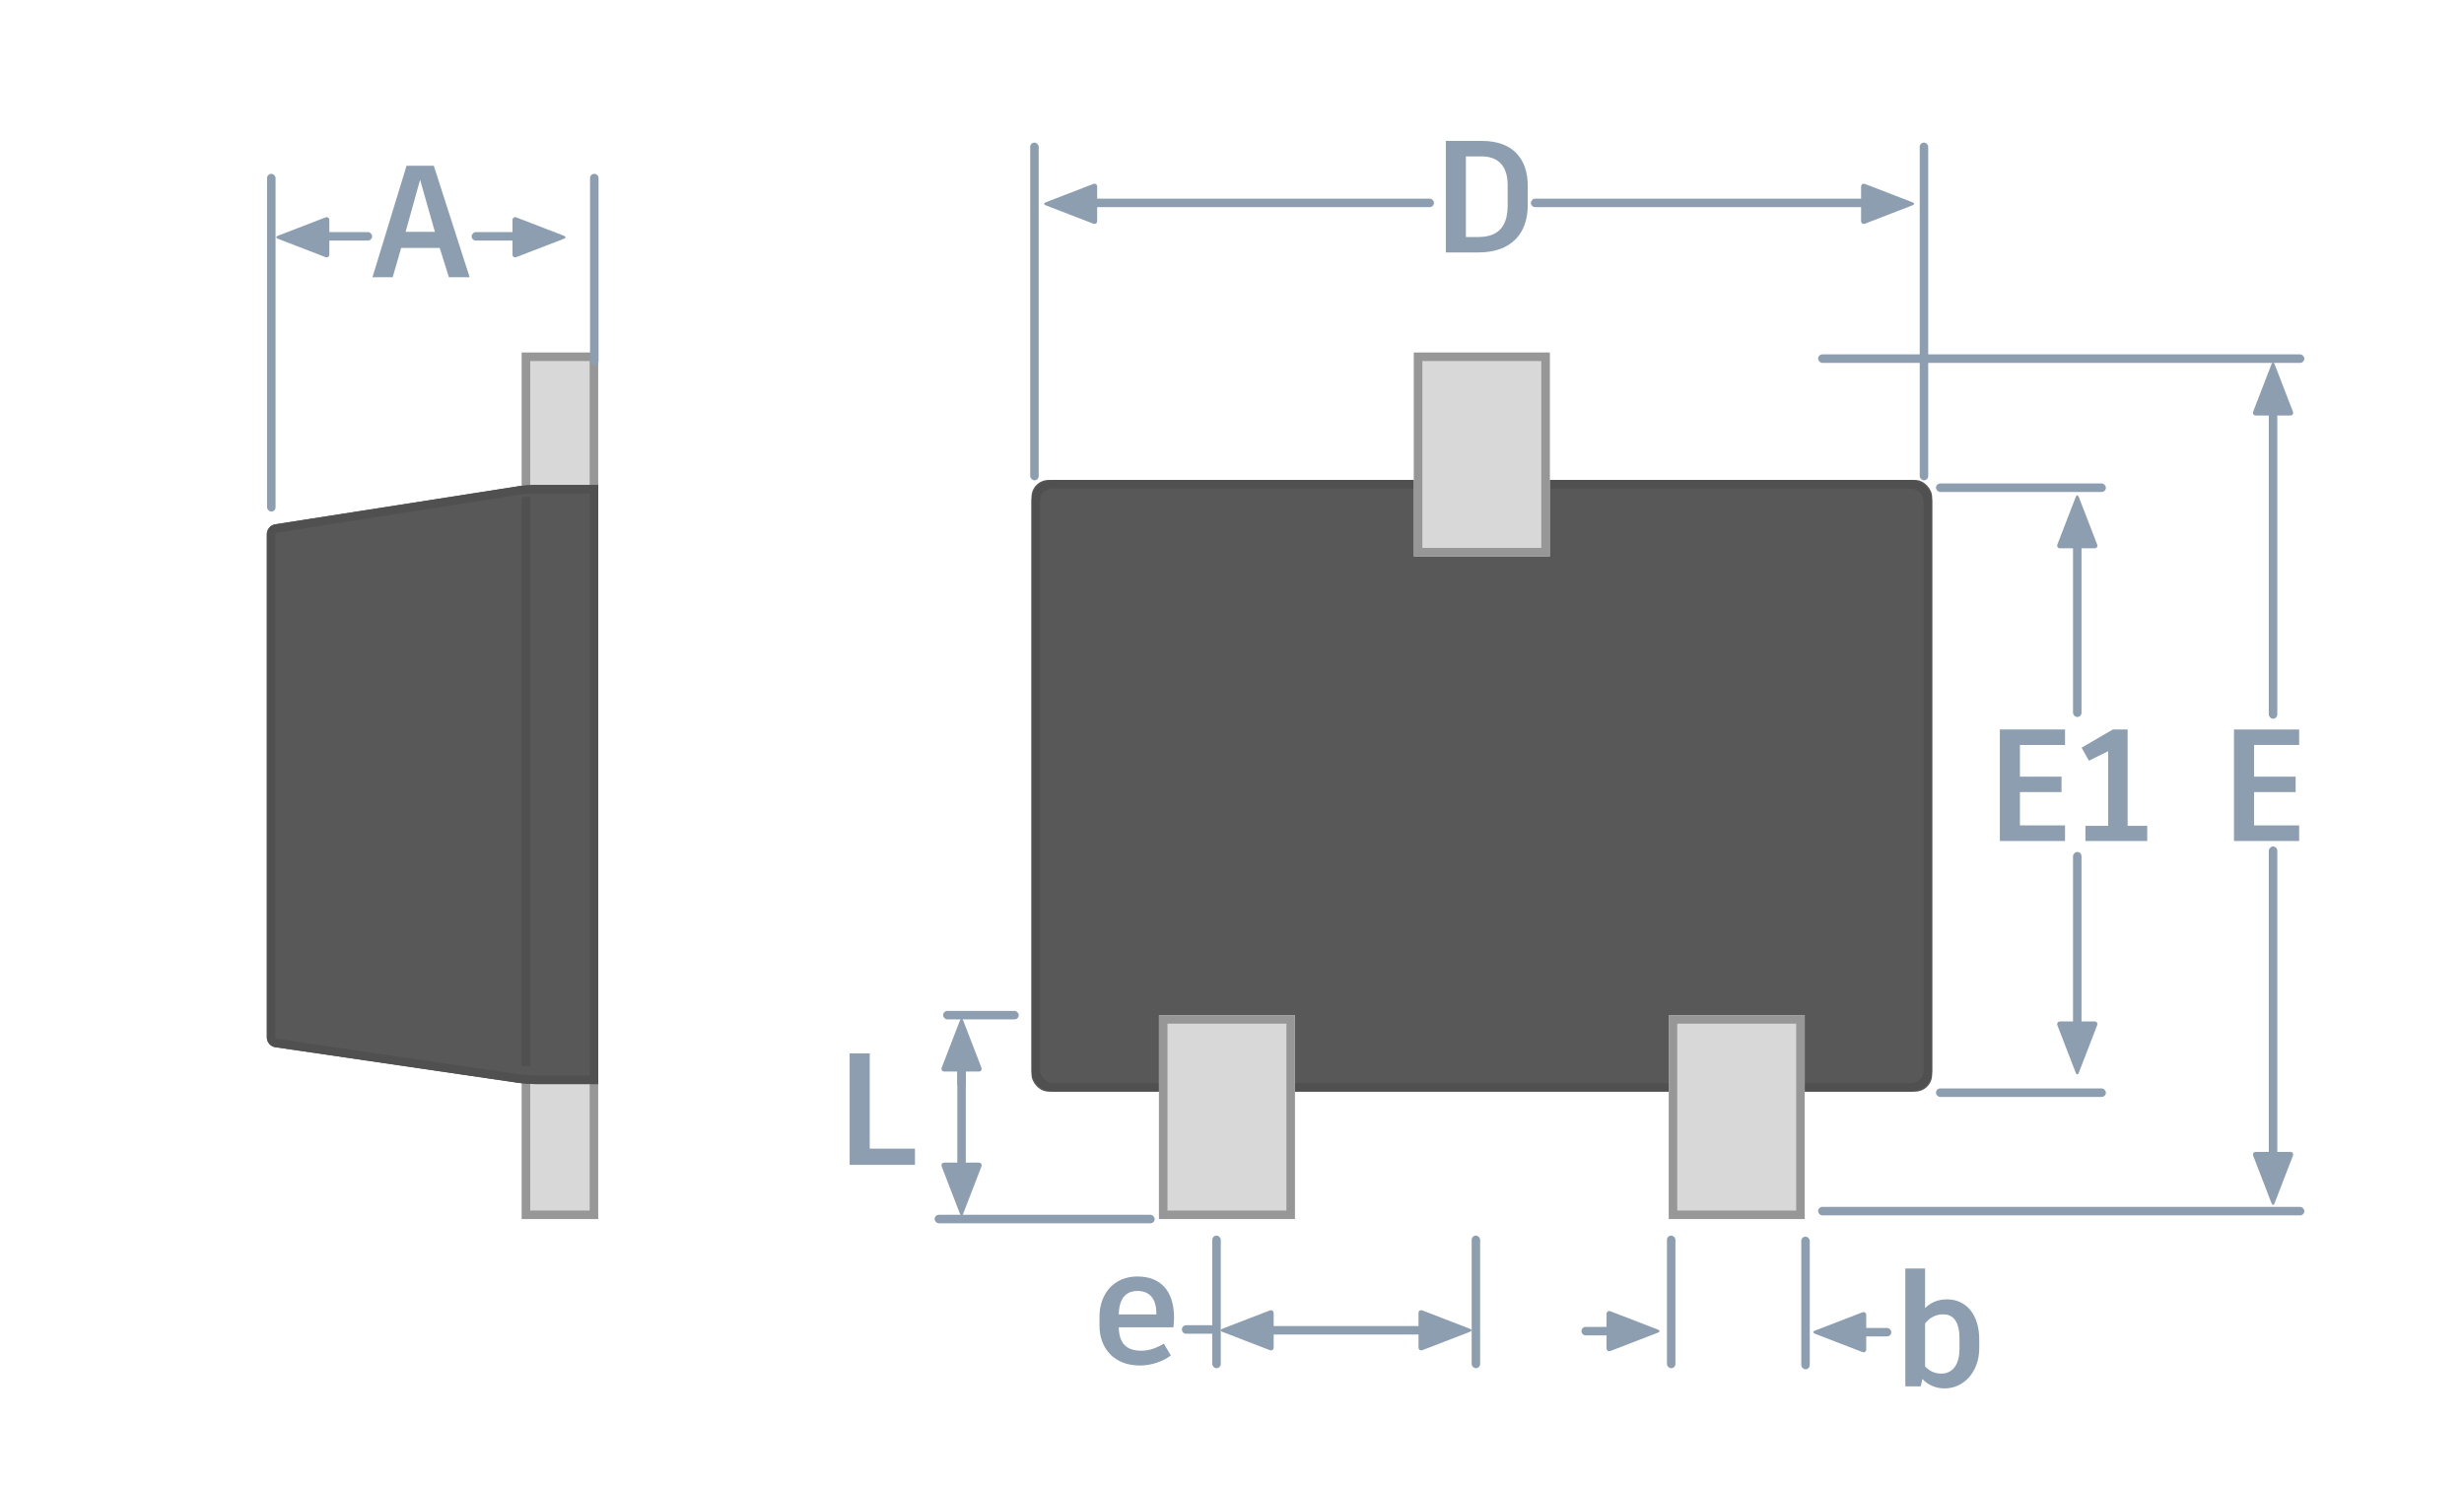 <?xml version="1.0" encoding="UTF-8" standalone="no"?>
<svg width="290px" height="175px" viewBox="0 0 290 175" version="1.1" xmlns="http://www.w3.org/2000/svg" xmlns:xlink="http://www.w3.org/1999/xlink">
    <!-- Generator: Sketch 48.2 (47327) - http://www.bohemiancoding.com/sketch -->
    <title>SOTFL-Labeled</title>
    <desc>Created with Sketch.</desc>
    <defs>
        <rect id="path-1" x="92" y="39" width="106" height="72" rx="2"></rect>
        <polygon id="path-2" points="32 24 41 24 41 48 32 48"></polygon>
        <polygon id="path-3" points="32 102 41 102 41 126 32 126"></polygon>
        <path d="M2,45.373 C2,44.821 2.432,44.305 2.983,44.219 L31.609,39.74 C32.152,39.655 33.044,39.586 33.589,39.586 L41,39.586 L41,110.113 L33.589,110.113 C33.038,110.113 32.147,110.048 31.609,109.969 L2.983,105.771 C2.44,105.691 2,105.186 2,104.627 L2,45.373 Z" id="path-4"></path>
        <polygon id="path-5" points="137 24 153 24 153 48 137 48"></polygon>
        <polygon id="path-6" points="107 24 123 24 123 48 107 48"></polygon>
        <mask id="mask-7" maskContentUnits="userSpaceOnUse" maskUnits="objectBoundingBox" x="0" y="0" width="16" height="24" fill="white">
            <use xlink:href="#path-6"></use>
        </mask>
        <polygon id="path-8" points="167 24 183 24 183 48 167 48"></polygon>
        <mask id="mask-9" maskContentUnits="userSpaceOnUse" maskUnits="objectBoundingBox" x="0" y="0" width="16" height="24" fill="white">
            <use xlink:href="#path-8"></use>
        </mask>
        <polygon id="path-10" points="137 102 153 102 153 126 137 126"></polygon>
        <mask id="mask-11" maskContentUnits="userSpaceOnUse" maskUnits="objectBoundingBox" x="0" y="0" width="16" height="24" fill="white">
            <use xlink:href="#path-10"></use>
        </mask>
        <polygon id="path-12" points="107 102 123 102 123 126 107 126"></polygon>
        <polygon id="path-13" points="167 102 183 102 183 126 167 126"></polygon>
    </defs>
    <g stroke="none" stroke-width="1" fill="none" fill-rule="evenodd">
        <g>
            <g transform="translate(29.404, 17.5)">
                <g>
                    <use fill="#585858" fill-rule="evenodd" xlink:href="#path-1"></use>
                    <rect stroke="#505050" stroke-width="1" x="92.5" y="39.5" width="105" height="71" rx="2"></rect>
                </g>
                <g>
                    <use fill="#D8D8D8" fill-rule="evenodd" xlink:href="#path-2"></use>
                    <path stroke="#979797" stroke-width="1" d="M32.5,24.5 L32.5,47.5 L40.5,47.5 L40.5,24.5 L32.5,24.5 Z"></path>
                </g>
                <g>
                    <use fill="#D8D8D8" fill-rule="evenodd" xlink:href="#path-3"></use>
                    <path stroke="#979797" stroke-width="1" d="M32.5,102.5 L32.5,125.5 L40.5,125.5 L40.5,102.5 L32.5,102.5 Z"></path>
                </g>
                <g>
                    <use fill="#585858" fill-rule="evenodd" xlink:href="#path-4"></use>
                    <path stroke="#505050" stroke-width="1" d="M40.5,109.613 L40.5,40.086 L33.589,40.086 C33.068,40.086 32.201,40.153 31.686,40.234 L3.06,44.713 C2.757,44.761 2.5,45.063 2.5,45.373 L2.5,104.627 C2.5,104.936 2.756,105.232 3.056,105.276 L31.681,109.474 C32.197,109.55 33.064,109.613 33.589,109.613 L40.5,109.613 Z"></path>
                </g>
                <rect fill="#505050" fill-rule="evenodd" x="32" y="41" width="1" height="67"></rect>
                <g>
                    <use fill="#D8D8D8" fill-rule="evenodd" xlink:href="#path-5"></use>
                    <path stroke="#979797" stroke-width="1" d="M137.5,24.5 L137.5,47.5 L152.5,47.5 L152.5,24.5 L137.5,24.5 Z"></path>
                </g>
                <use stroke="#979797" mask="url(#mask-7)" stroke-width="2" stroke-dasharray="4,3" xlink:href="#path-6"></use>
                <use stroke="#979797" mask="url(#mask-9)" stroke-width="2" stroke-dasharray="4,3" xlink:href="#path-8"></use>
                <use stroke="#979797" mask="url(#mask-11)" stroke-width="2" stroke-dasharray="4,3" xlink:href="#path-10"></use>
                <g>
                    <use fill="#D8D8D8" fill-rule="evenodd" xlink:href="#path-12"></use>
                    <path stroke="#979797" stroke-width="1" d="M107.5,102.5 L107.5,125.5 L122.5,125.5 L122.5,102.5 L107.5,102.5 Z"></path>
                </g>
                <g>
                    <use fill="#D8D8D8" fill-rule="evenodd" xlink:href="#path-13"></use>
                    <path stroke="#979797" stroke-width="1" d="M167.5,102.5 L167.5,125.5 L182.5,125.5 L182.5,102.5 L167.5,102.5 Z"></path>
                </g>
            </g>
            <path d="M243.043,87.693 L237.736,87.693 L237.736,91.424 L242.63,91.424 L242.63,93.243 L237.736,93.243 L237.736,97.162 L243.043,97.162 L243.043,99 L235.373,99 L235.373,85.874 L243.043,85.874 L243.043,87.693 Z M250.412,97.219 L252.718,97.219 L252.718,99 L245.443,99 L245.443,97.219 L248.124,97.219 L248.124,88.424 L245.855,89.549 L244.993,88.012 L248.668,85.874 L250.412,85.874 L250.412,97.219 Z" fill="#8D9EB0"></path>
            <polygon fill="#8D9EB0" points="270.597 87.693 265.291 87.693 265.291 91.424 270.185 91.424 270.185 93.243 265.291 93.243 265.291 97.162 270.597 97.162 270.597 99 262.928 99 262.928 85.874 270.597 85.874"></polygon>
            <path d="M52.837,32.636 L51.75,29.186 L47.212,29.186 L46.218,32.636 L43.837,32.636 L47.849,19.51 L51.056,19.51 L55.275,32.636 L52.837,32.636 Z M49.443,21.16 L47.737,27.292 L51.187,27.292 L49.443,21.16 Z" fill="#8D9EB0"></path>
            <path d="M69.445,20.956 C69.445,20.684 69.677,20.464 69.945,20.464 L69.945,20.464 C70.221,20.464 70.445,20.687 70.445,20.956 L70.445,42.514 C70.445,42.785 70.213,43.005 69.945,43.005 L69.945,43.005 C69.668,43.005 69.445,42.782 69.445,42.514 L69.445,20.956 Z" fill="#8D9EB0"></path>
            <rect fill="#8D9EB0" x="31.432" y="20.464" width="1" height="39.754" rx="0.5"></rect>
            <g transform="translate(32.626, 24.475)" fill="#8D9EB0">
                <g transform="translate(3.085, 3.454) scale(-1, 1) translate(-3.085, -3.454) translate(0.085, 0.954)">
                    <path d="M2.888,-0.426 C2.988,-0.685 3.152,-0.678 3.249,-0.426 L5.401,5.15 C5.5,5.409 5.365,5.619 5.081,5.619 L1.056,5.619 C0.78,5.619 0.639,5.402 0.736,5.15 L2.888,-0.426 Z" transform="translate(3.069, 2.501) rotate(90) translate(-3.069, -2.501) "></path>
                </g>
                <rect x="2.938" y="2.843" width="8.235" height="1" rx="0.5"></rect>
            </g>
            <g transform="translate(60.949, 27.475) scale(-1, 1) translate(-60.949, -27.475) translate(55.449, 24.475)" fill="#8D9EB0">
                <g transform="translate(3.085, 3.454) scale(-1, 1) translate(-3.085, -3.454) translate(0.085, 0.954)">
                    <path d="M2.888,-0.426 C2.988,-0.685 3.152,-0.678 3.249,-0.426 L5.401,5.15 C5.5,5.409 5.365,5.619 5.081,5.619 L1.056,5.619 C0.78,5.619 0.639,5.402 0.736,5.15 L2.888,-0.426 Z" transform="translate(3.069, 2.501) rotate(90) translate(-3.069, -2.501) "></path>
                </g>
                <rect x="2.938" y="2.843" width="8" height="1" rx="0.5"></rect>
            </g>
            <polygon fill="#8D9EB0" points="102.363 135.213 107.688 135.213 107.688 137.126 100 137.126 100 124 102.363 124"></polygon>
            <g transform="translate(122.249, 20.717)" fill="#8D9EB0">
                <g transform="translate(3.832, 3.275) scale(-1, 1) translate(-3.832, -3.275) translate(0.832, 0.775)">
                    <path d="M2.888,-0.426 C2.988,-0.685 3.152,-0.678 3.249,-0.426 L5.401,5.15 C5.5,5.409 5.365,5.619 5.081,5.619 L1.056,5.619 C0.78,5.619 0.639,5.402 0.736,5.15 L2.888,-0.426 Z" transform="translate(3.069, 2.501) rotate(90) translate(-3.069, -2.501) "></path>
                </g>
                <rect x="3.685" y="2.665" width="42.837" height="1" rx="0.5"></rect>
            </g>
            <g transform="translate(202.921, 23.717) scale(-1, 1) translate(-202.921, -23.717) translate(179.921, 20.717)" fill="#8D9EB0">
                <g transform="translate(3.832, 3.275) scale(-1, 1) translate(-3.832, -3.275) translate(0.832, 0.775)">
                    <path d="M2.888,-0.426 C2.988,-0.685 3.152,-0.678 3.249,-0.426 L5.401,5.15 C5.5,5.409 5.365,5.619 5.081,5.619 L1.056,5.619 C0.78,5.619 0.639,5.402 0.736,5.15 L2.888,-0.426 Z" transform="translate(3.069, 2.501) rotate(90) translate(-3.069, -2.501) "></path>
                </g>
                <rect x="3.685" y="2.665" width="42.056" height="1" rx="0.5"></rect>
            </g>
            <path d="M174.462,16.591 C178.025,16.591 179.806,18.691 179.806,21.841 L179.806,24.167 C179.806,27.579 177.781,29.717 173.993,29.717 L170.168,29.717 L170.168,16.591 L174.462,16.591 Z M177.443,24.204 L177.443,21.785 C177.443,19.648 176.431,18.41 174.349,18.41 L172.53,18.41 L172.53,27.898 L174.012,27.898 C176.299,27.898 177.443,26.698 177.443,24.204 Z" fill="#8D9EB0"></path>
            <rect fill="#8D9EB0" x="121.249" y="16.786" width="1" height="39.754" rx="0.5"></rect>
            <rect fill="#8D9EB0" x="225.941" y="16.786" width="1" height="39.754" rx="0.5"></rect>
            <path d="M229.16,152.956 C231.448,152.956 232.948,154.794 232.948,157.682 L232.948,158.694 C232.948,161.451 231.167,163.438 228.879,163.438 C227.81,163.438 226.948,163.045 226.254,162.332 L226.066,163.195 L224.247,163.195 L224.247,149.319 L226.573,149.319 L226.573,153.988 C227.21,153.331 228.073,152.956 229.16,152.956 Z M230.623,158.769 L230.623,157.607 C230.623,155.657 229.967,154.719 228.691,154.719 C227.791,154.719 227.079,155.15 226.573,155.788 L226.573,160.851 C227.079,161.394 227.716,161.695 228.485,161.695 C229.779,161.695 230.623,160.682 230.623,158.769 Z" fill="#8D9EB0"></path>
            <path d="M138.18,155.118 C138.18,155.531 138.142,155.943 138.105,156.243 L131.673,156.243 C131.711,158.156 132.592,159 134.317,159 C135.405,159 136.211,158.606 136.98,158.175 L137.805,159.562 C136.961,160.2 135.611,160.744 134.167,160.744 C131.129,160.744 129.404,158.737 129.404,156.037 L129.404,155.006 C129.404,152.306 131.092,150.262 133.867,150.262 C136.586,150.262 138.18,151.949 138.18,155.118 Z M136.099,154.725 L136.099,154.631 C136.099,152.906 135.33,151.968 133.886,151.968 C132.461,151.968 131.711,152.906 131.673,154.725 L136.099,154.725 Z" fill="#8D9EB0"></path>
            <rect fill="#8D9EB0" x="196.19" y="145.45" width="1" height="15.61" rx="0.5"></rect>
            <rect fill="#8D9EB0" x="142.679" y="145.45" width="1" height="15.61" rx="0.5"></rect>
            <rect fill="#8D9EB0" x="212" y="145.575" width="1" height="15.61" rx="0.5"></rect>
            <rect fill="#8D9EB0" x="173.206" y="145.45" width="1" height="15.61" rx="0.5"></rect>
            <rect fill="#8D9EB0" x="111" y="119" width="8.899" height="1" rx="0.5"></rect>
            <g transform="translate(110, 120)" fill="#8D9EB0">
                <g transform="translate(3.17, 3.091) rotate(-90) translate(-3.17, -3.091) translate(0.17, 0.591)">
                    <path d="M2.888,-0.426 C2.988,-0.685 3.152,-0.678 3.249,-0.426 L5.401,5.15 C5.5,5.409 5.365,5.619 5.081,5.619 L1.056,5.619 C0.78,5.619 0.639,5.402 0.736,5.15 L2.888,-0.426 Z" transform="translate(3.069, 2.501) rotate(90) translate(-3.069, -2.501) "></path>
                </g>
                <rect x="2.67" y="3.091" width="1" height="4.932" rx="0.5"></rect>
            </g>
            <g transform="translate(113, 133) scale(1, -1) translate(-113, -133) translate(110, 123)" fill="#8D9EB0">
                <g transform="translate(3.17, 3.091) rotate(-90) translate(-3.17, -3.091) translate(0.17, 0.591)">
                    <path d="M2.888,-0.426 C2.988,-0.685 3.152,-0.678 3.249,-0.426 L5.401,5.15 C5.5,5.409 5.365,5.619 5.081,5.619 L1.056,5.619 C0.78,5.619 0.639,5.402 0.736,5.15 L2.888,-0.426 Z" transform="translate(3.069, 2.501) rotate(90) translate(-3.069, -2.501) "></path>
                </g>
                <rect x="2.67" y="3.091" width="1" height="16.909" rx="0.5"></rect>
            </g>
            <rect fill="#8D9EB0" x="110" y="143" width="25.899" height="1" rx="0.5"></rect>
            <g transform="translate(241.853, 58.07)" fill="#8D9EB0">
                <g transform="translate(2.631, 3.427) rotate(-90) translate(-2.631, -3.427) translate(-0.369, 0.927)">
                    <path d="M2.888,-0.426 C2.988,-0.685 3.152,-0.678 3.249,-0.426 L5.401,5.15 C5.5,5.409 5.365,5.619 5.081,5.619 L1.056,5.619 C0.78,5.619 0.639,5.402 0.736,5.15 L2.888,-0.426 Z" transform="translate(3.069, 2.501) rotate(90) translate(-3.069, -2.501) "></path>
                </g>
                <rect x="2.131" y="3.427" width="1" height="22.906" rx="0.5"></rect>
            </g>
            <g transform="translate(244.853, 118.714) scale(1, -1) translate(-244.853, -118.714) translate(241.853, 110.714)" fill="#8D9EB0">
                <g transform="translate(2.631, 3.427) rotate(-90) translate(-2.631, -3.427) translate(-0.369, 0.927)">
                    <path d="M2.888,-0.426 C2.988,-0.685 3.152,-0.678 3.249,-0.426 L5.401,5.15 C5.5,5.409 5.365,5.619 5.081,5.619 L1.056,5.619 C0.78,5.619 0.639,5.402 0.736,5.15 L2.888,-0.426 Z" transform="translate(3.069, 2.501) rotate(90) translate(-3.069, -2.501) "></path>
                </g>
                <rect x="2.131" y="3.427" width="1" height="23" rx="0.5"></rect>
            </g>
            <rect fill="#8D9EB0" x="213.983" y="41.717" width="57.225" height="1" rx="0.5"></rect>
            <rect fill="#8D9EB0" x="227.853" y="56.912" width="20" height="1" rx="0.5"></rect>
            <rect fill="#8D9EB0" x="227.853" y="128.129" width="20" height="1" rx="0.5"></rect>
            <rect fill="#8D9EB0" x="213.983" y="142.07" width="57.225" height="1" rx="0.5"></rect>
            <g transform="translate(268, 120.57) scale(1, -1) translate(-268, -120.57) translate(265, 99.07)" fill="#8D9EB0">
                <g transform="translate(2.526, 3.427) rotate(-90) translate(-2.526, -3.427) translate(-0.474, 0.927)">
                    <path d="M2.888,-0.426 C2.988,-0.685 3.152,-0.678 3.249,-0.426 L5.401,5.15 C5.5,5.409 5.365,5.619 5.081,5.619 L1.056,5.619 C0.78,5.619 0.639,5.402 0.736,5.15 L2.888,-0.426 Z" transform="translate(3.069, 2.501) rotate(90) translate(-3.069, -2.501) "></path>
                </g>
                <rect x="2.026" y="3.427" width="1" height="39" rx="0.5"></rect>
            </g>
            <g transform="translate(265, 42.434)" fill="#8D9EB0">
                <g transform="translate(2.526, 3.427) rotate(-90) translate(-2.526, -3.427) translate(-0.474, 0.927)">
                    <path d="M2.888,-0.426 C2.988,-0.685 3.152,-0.678 3.249,-0.426 L5.401,5.15 C5.5,5.409 5.365,5.619 5.081,5.619 L1.056,5.619 C0.78,5.619 0.639,5.402 0.736,5.15 L2.888,-0.426 Z" transform="translate(3.069, 2.501) rotate(90) translate(-3.069, -2.501) "></path>
                </g>
                <rect x="2.026" y="3.427" width="1" height="38.747" rx="0.5"></rect>
            </g>
            <g transform="translate(212.662, 154.319)" fill="#8D9EB0">
                <g transform="translate(3.934, 2.5) scale(-1, 1) translate(-3.934, -2.5) translate(0.934, 0)">
                    <path d="M2.888,-0.426 C2.988,-0.685 3.152,-0.678 3.249,-0.426 L5.401,5.15 C5.5,5.409 5.365,5.619 5.081,5.619 L1.056,5.619 C0.78,5.619 0.639,5.402 0.736,5.15 L2.888,-0.426 Z" transform="translate(3.069, 2.501) rotate(90) translate(-3.069, -2.501) "></path>
                </g>
                <rect x="5.934" y="2" width="4" height="1" rx="0.5"></rect>
            </g>
            <g transform="translate(141.921, 154.195)" fill="#8D9EB0">
                <g transform="translate(4.934, 2.5) scale(-1, 1) translate(-4.934, -2.5) translate(0.934, 0)">
                    <path d="M3.888,-0.524 C3.988,-0.783 4.152,-0.776 4.249,-0.524 L6.401,5.052 C6.5,5.311 6.365,5.521 6.081,5.521 L2.056,5.521 C1.78,5.521 1.639,5.304 1.736,5.052 L3.888,-0.524 Z" transform="translate(4.069, 2.403) rotate(90) translate(-4.069, -2.403) "></path>
                </g>
                <rect x="7" y="1.903" width="20" height="1" rx="0.5"></rect>
            </g>
            <g transform="translate(185.199, 154.195)" fill="#8D9EB0">
                <g transform="translate(6.934, 2.5) scale(-1, 1) rotate(180) translate(-6.934, -2.5) translate(3.934, 0)">
                    <path d="M2.888,-0.426 C2.988,-0.685 3.152,-0.678 3.249,-0.426 L5.401,5.15 C5.5,5.409 5.365,5.619 5.081,5.619 L1.056,5.619 C0.78,5.619 0.639,5.402 0.736,5.15 L2.888,-0.426 Z" transform="translate(3.069, 2.501) rotate(90) translate(-3.069, -2.501) "></path>
                </g>
                <path d="M4.934,2.5 C4.934,2.776 4.719,3 4.443,3 L1.424,3 C1.153,3 0.934,2.768 0.934,2.5 L0.934,2.5 C0.934,2.224 1.149,2 1.424,2 L4.443,2 C4.714,2 4.934,2.232 4.934,2.5 L4.934,2.5"></path>
            </g>
            <g transform="translate(139, 154)" fill="#8D9EB0">
                <g transform="translate(31, 2.5) scale(-1, 1) rotate(180) translate(-31, -2.5) translate(27, 0)">
                    <path d="M3.888,-0.524 C3.988,-0.783 4.152,-0.776 4.249,-0.524 L6.401,5.052 C6.5,5.311 6.365,5.521 6.081,5.521 L2.056,5.521 C1.78,5.521 1.639,5.304 1.736,5.052 L3.888,-0.524 Z" transform="translate(4.069, 2.403) rotate(90) translate(-4.069, -2.403) "></path>
                </g>
                <path d="M3.611,3 L0.592,3 C0.321,3 0.102,2.768 0.102,2.5 C0.102,2.224 0.317,2 0.592,2 L3.611,2 C3.882,2 4.102,2.232 4.102,2.5 C4.102,2.776 3.887,3 3.611,3 Z"></path>
            </g>
        </g>
    </g>
</svg>
